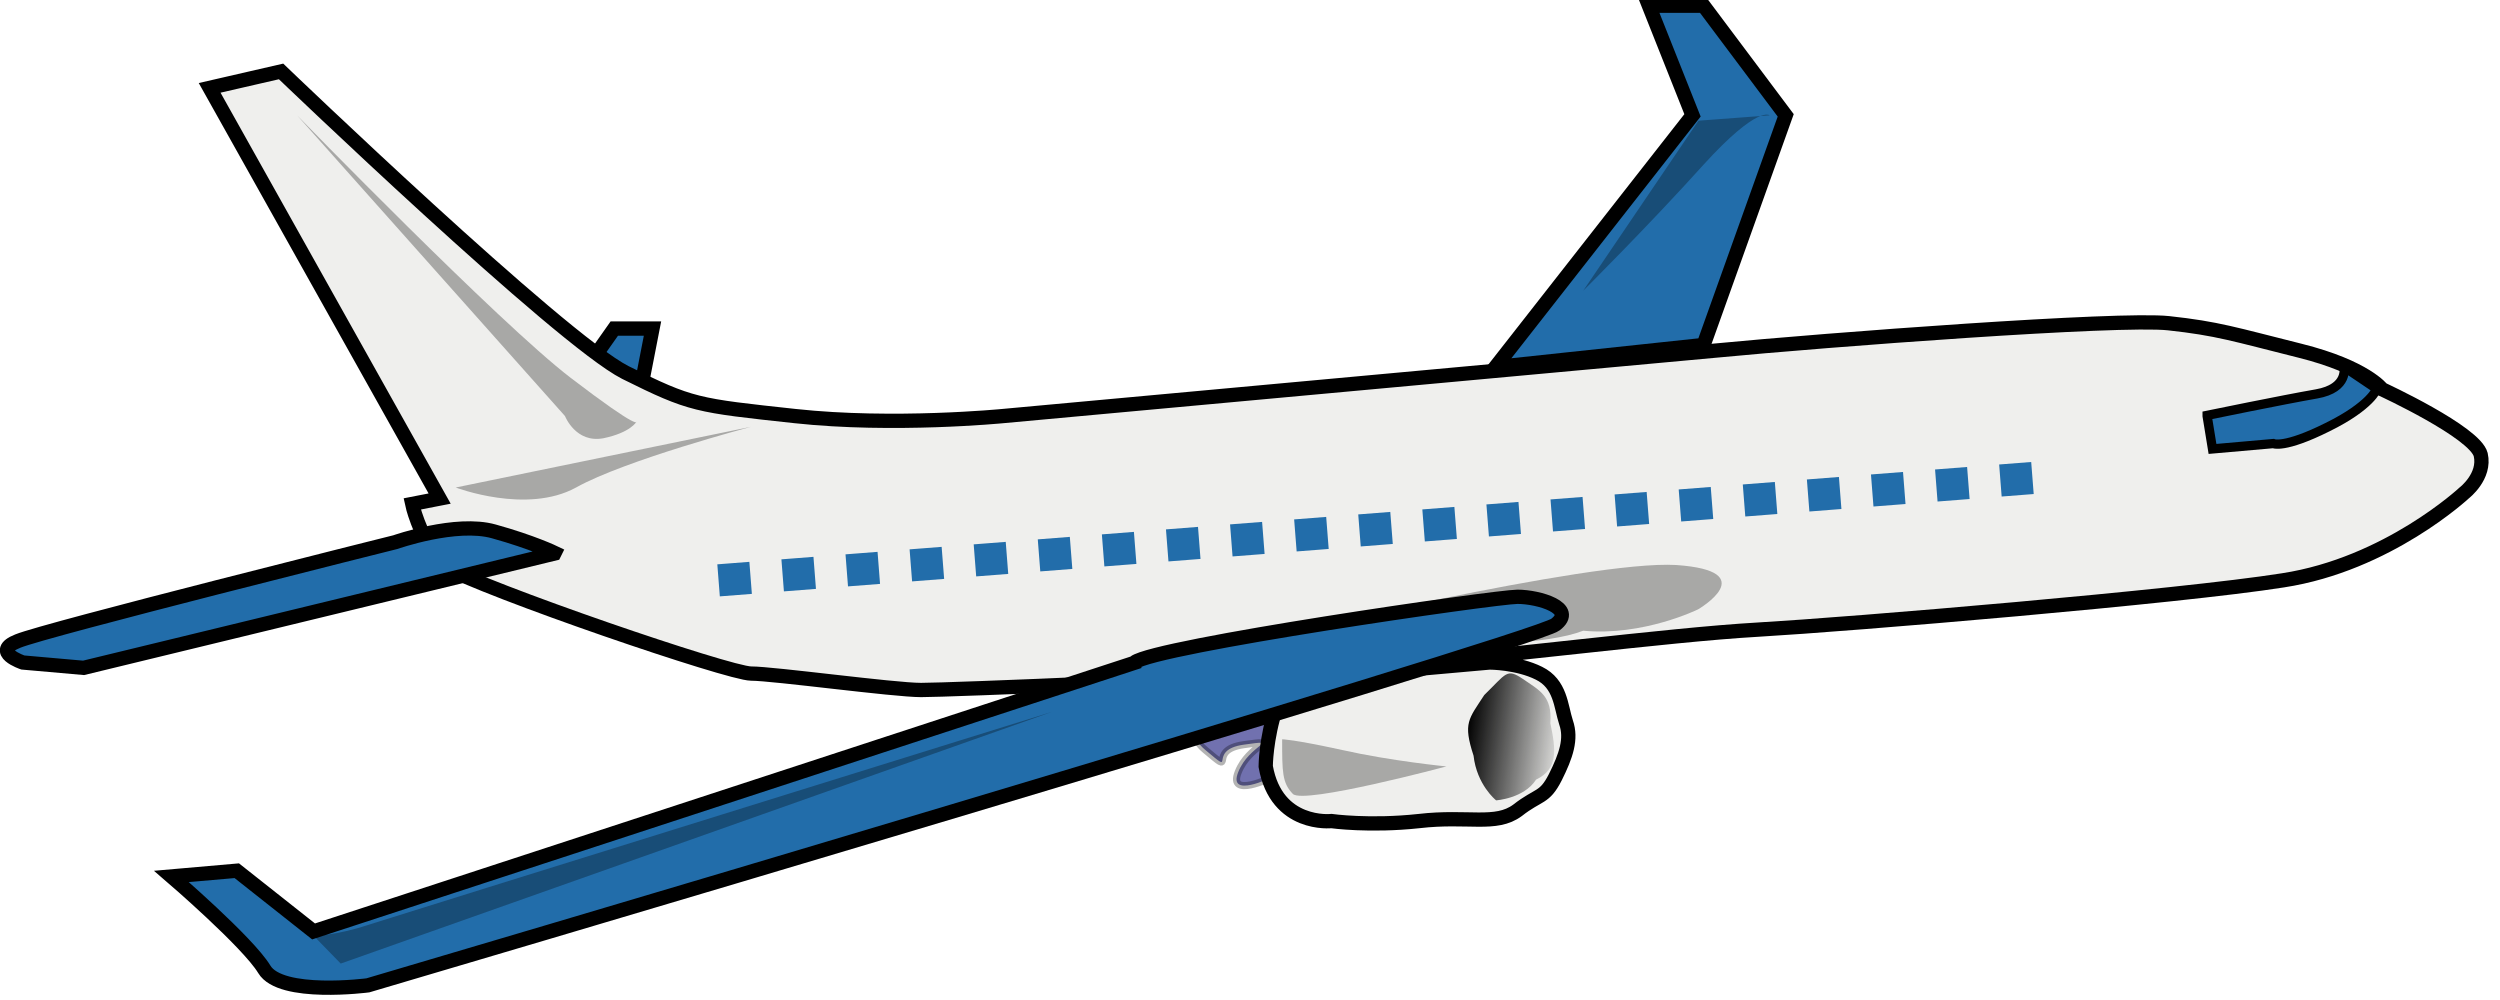 <svg xmlns="http://www.w3.org/2000/svg" width="700" height="280" version="1" xmlns:xlink="http://www.w3.org/1999/xlink">
  <defs>
    <linearGradient id="a">
      <stop offset="0"/>
      <stop offset="1" stop-opacity="0"/>
    </linearGradient>
    <linearGradient id="b">
      <stop offset="0" stop-color="#0000d7"/>
      <stop offset="1" stop-color="#caceff"/>
      <stop offset="1" stop-color="#0000d7" stop-opacity="0"/>
    </linearGradient>
    <linearGradient id="c" x1="353.5" x2="372.1" y1="325.2" y2="328.4" gradientTransform="matrix(1.507 0 0 1.995 -104.177 -208.928)" gradientUnits="userSpaceOnUse" xlink:href="#a"/>
    <style>
      path[fill="#efefef"] {
      fill:#226DAA;
      }

    </style>
  </defs>
  <g  transform="translate(-18, -235)">
  <path fill="#efefef" stroke="#000" stroke-width="4" d="M197.7 342.4l3-15.4H190l-7.6 10.8 15.3 4.6z"/>
  <path fill="#7171af" stroke="#000" stroke-opacity=".3" stroke-width="2" d="M374 452.7s-12.3 6-9.3-1.5c3-7.7 12.3-9.2 1.6-7.7-10.8 1.5-1.6 9.2-10.8 1.5-9.2-7.6 7.7-12.2 7.7-12.2l21.5-1.6-10.8 21.5z"/>
  <path id="body" fill="#efefed" stroke="#000" stroke-width="4" d="M372.4 449.6c3 17 18.4 15.3 18.4 15.3s10.7 1.5 24.5 0c13.8-1.6 21.5 1.5 27.6-3 6-4.7 7.5-3.2 10.6-9.3 3-6 4.6-10.7 3-15.3-1.5-4.6-1.5-10.8-7.6-13.8-6-3-13.8-3-13.8-3l-50.5 4.5s-6.2-1.4-9.2 7.8c-3 9.2-3 16.8-3 16.8zM141 393c13.8 7.6 81.2 30.6 87.3 30.6 6.2 0 40 4.6 47.6 4.6 7.5 0 85.7-3 124-6.2 38.3-3 84.3-9.2 110.3-10.7s118-9.2 147-13.8C686.6 393 708 373 708 373s6-4.6 4.6-10.7C711 356 685 344 685 344s-4.6-6.2-23-10.8c-18.4-4.6-23-6.2-36.8-7.7-13.8-1.5-95 4.6-127.2 7.7l-199.2 18.3s-30.6 3-58.2 0-29-3-47.5-12.2C174.8 330 96.7 255 96.7 255l-20 4.6 64.4 115-7.7 1.5s1.6 7.7 7.7 17z"/>
  <path fill-opacity=".3" d="M374 413.2s88.8-21.4 113.3-20c24.5 1.7 6.2 12.4 6.2 12.4s-15.4 7.6-32.2 6c-20 7.8-87.4 1.6-87.4 1.6z"/>
  <path fill="#efefef" stroke="#000" stroke-width="4" d="M335.6 420.5c6-4.6 101.2-18.4 107.3-18.4 6 0 16.7 3.2 10.6 7.8-6 4.6-332.5 101-332.5 101s-24.4 3.2-29-4.5c-4.6-7.6-26-26-26-26l18.3-1.6 21.5 17 229.8-75.2zM495 331.6l23-64.3-23-30.7h-15.3l12.2 30.7-55.2 70.5 58.2-6.2zM173.2 390L41.4 422l-17-1.5s-9-3-1.4-6c7.7-3.2 105.7-27.7 105.7-27.7s17-6 27.6-3c10.8 3 17 6 17 6z"/>
  <path fill="none" stroke="#226DAA" stroke-width="9" d="M219.2 397.5l372.3-29" stroke-dasharray="9 9"/>
  <path stroke="#000" stroke-width="2.6" fill="#226DAA" d="M636 351.5l1.5 9.2 17-1.5s3 1.5 15.2-4.6c12.2-6 13.8-10.7 13.8-10.7l-9.2-6.2s1.5 6-7.7 7.6c-9.2 1.6-30.6 6-30.6 6z"/>
  <path fill="url(#c)" d="M436.8 459s-5.3-4.3-6.2-12.4c-3-9.2-1.4-10.2 3-17 6.2-6 6.2-7.6 10.8-4.5 4.6 3.2 8.3 4.7 7.7 12.4 1.6 7.6 2.2 12.8-4 15.8-3.4 5.3-11.2 5.8-11.2 5.8z"/>
  <path fill-opacity=".3" d="M105.8 497l7.6 7.8 199.2-70.5S130.3 491 121 494c-9 3-15.2 3-15.2 3zM493.5 268.8l20-1.5s-3.2-3-18.5 13.8c-15.3 17-33.7 35.3-33.7 35.3l32.2-47.5zM145.6 371.5l82.7-17s-35.2 9.3-49 17c-13.8 7.6-33.7 0-33.7 0zM196.2 353s1.5 3-18.4-12.2c-20-15.3-76.6-73.5-76.6-73.5l75 84.2s3 7.7 10.8 6.2c7.6-1.6 9.2-4.6 9.2-4.6zM377 442c0 9.2 0 12.2 3 15.3 3 3 43-7.7 43-7.7s-15.4-1.5-29.2-4.6c-13.7-3-16.8-3-16.8-3z"/></g>
</svg>

